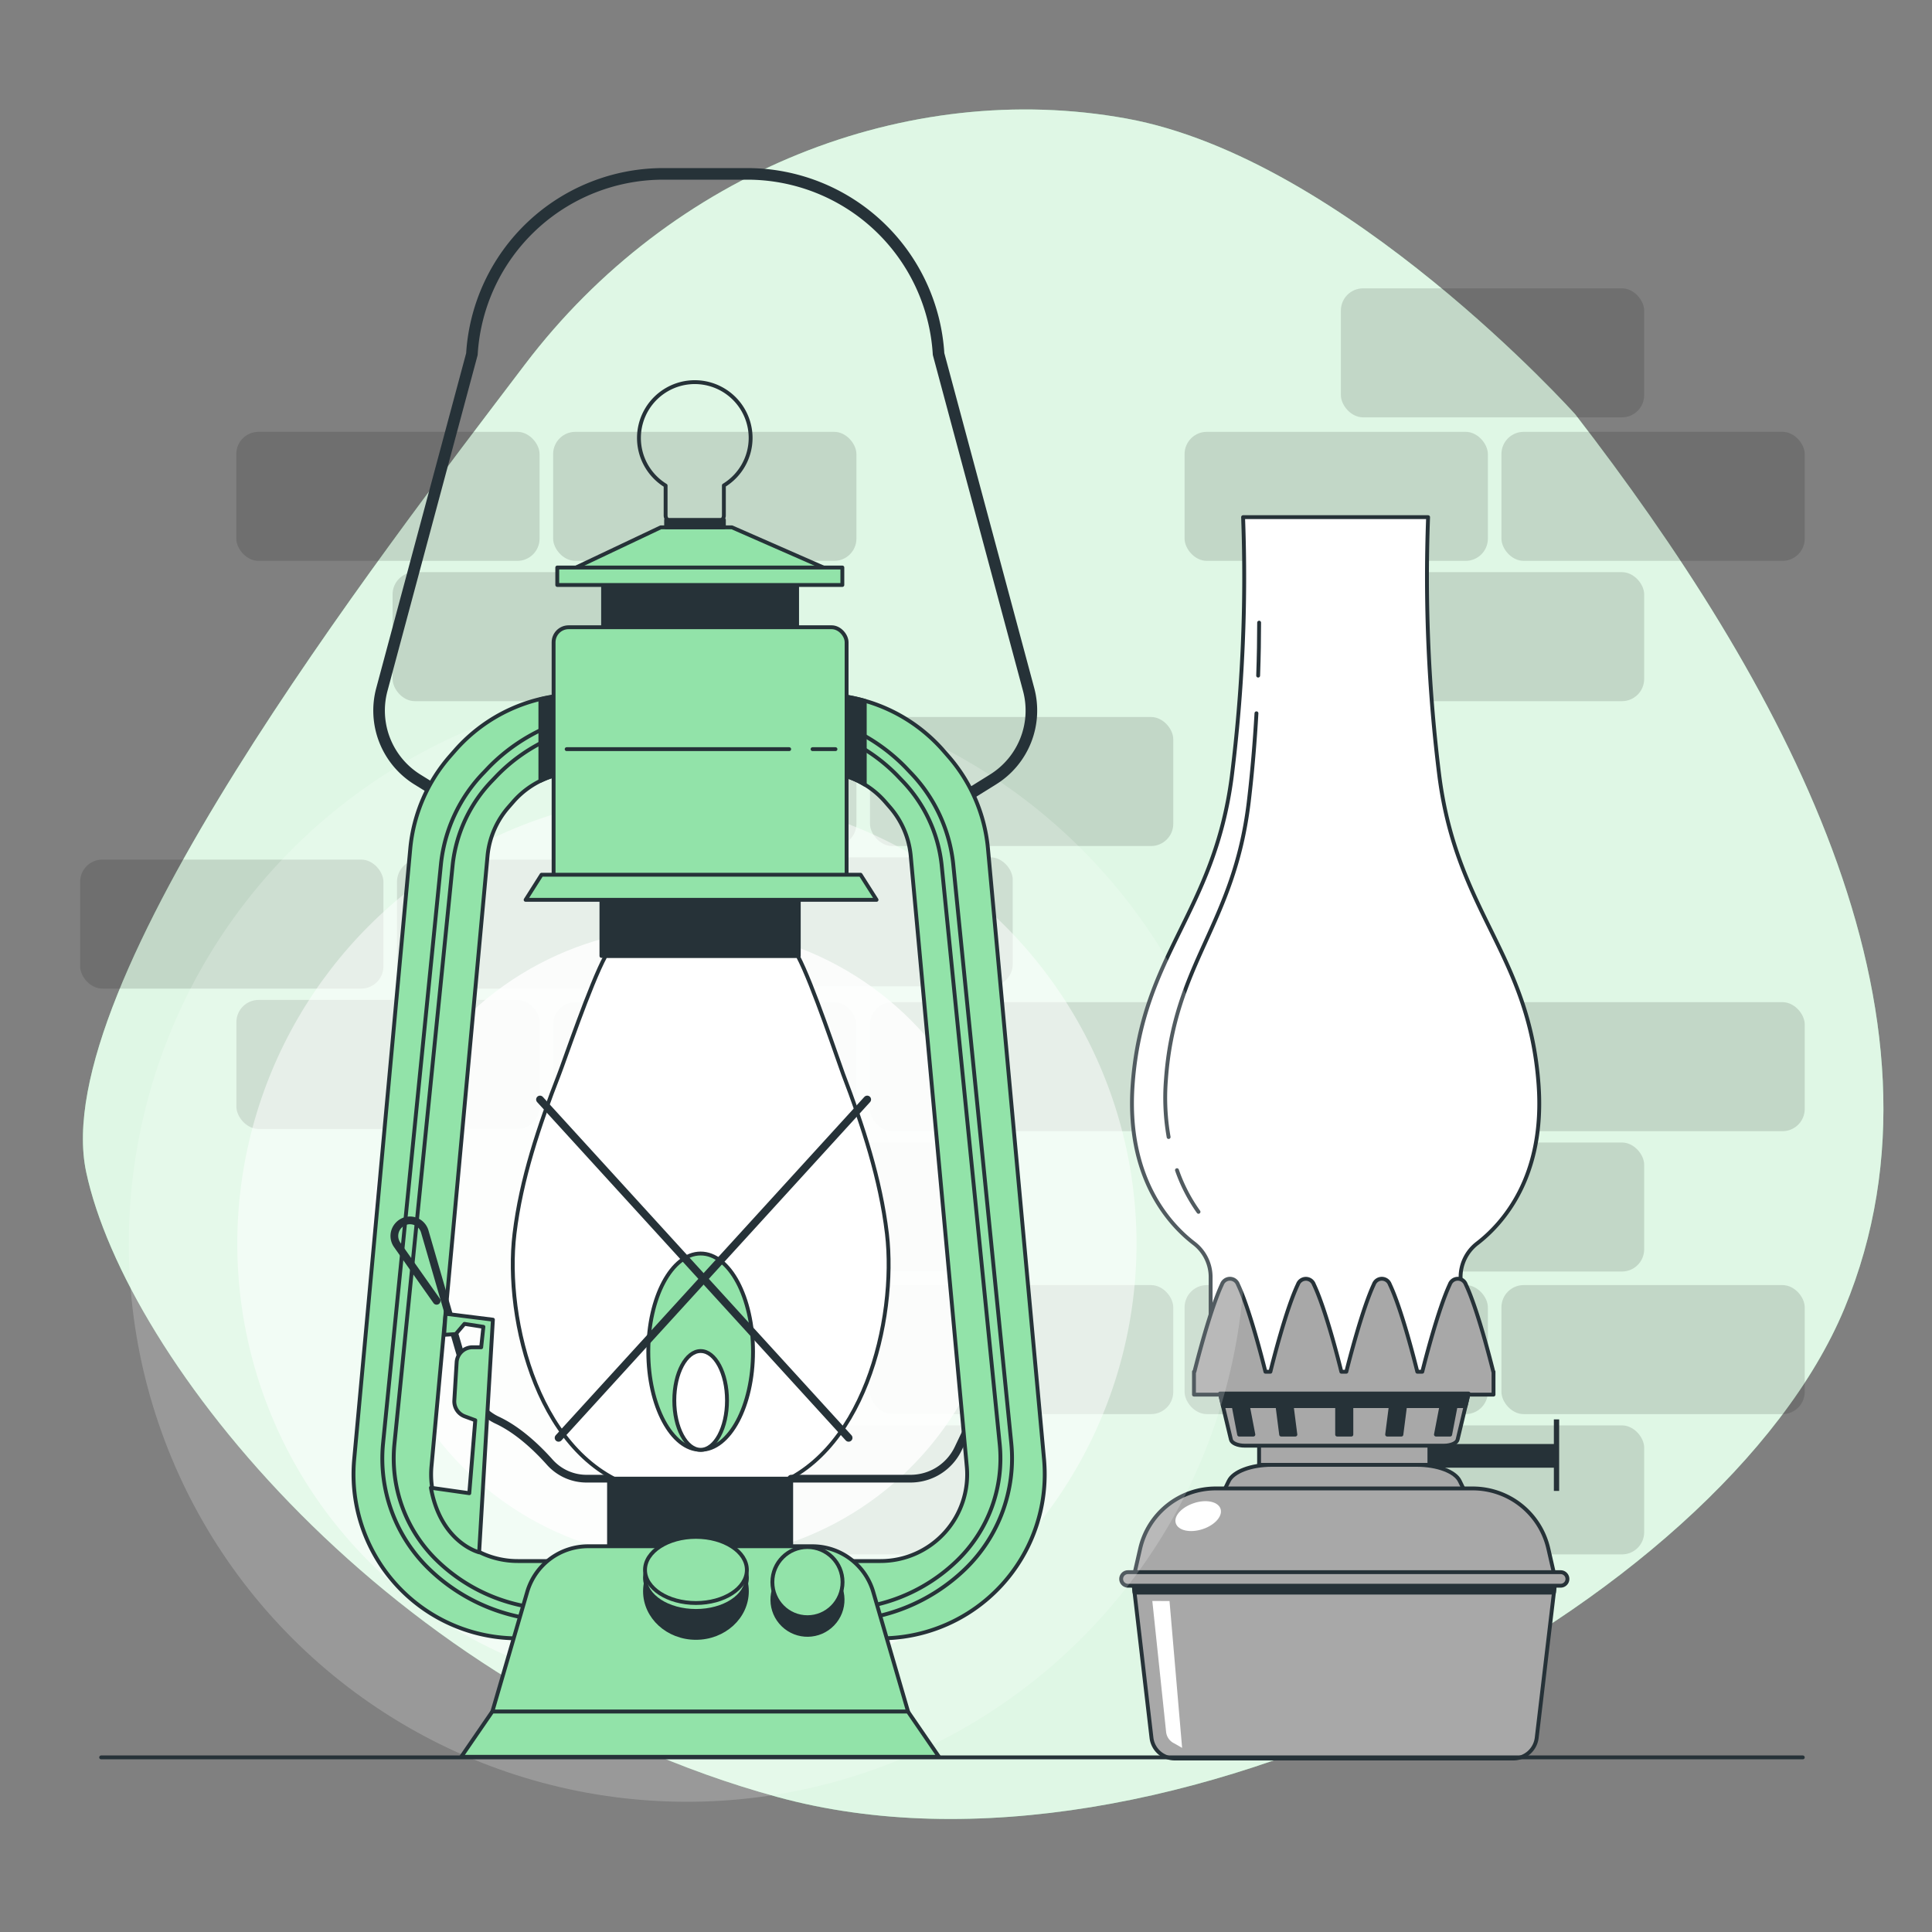 <svg xmlns="http://www.w3.org/2000/svg" viewBox="0 0 500 500"><rect x="0" y="0" width="500" height="500" fill="#808080" stroke="none"/><g id="background-simple"><path d="M407.67,107.23S348.31,41,291.54,30.68,173.7,44.44,135.85,94.33,12,255.18,22.31,303.35s78.27,134.19,178.91,161.72,244.29-49.89,276.12-126.45S460.14,175.19,407.67,107.23Z" style="fill:#92E3A9"></path><path d="M407.67,107.23S348.31,41,291.54,30.68,173.7,44.44,135.85,94.33,12,255.18,22.31,303.35s78.27,134.19,178.91,161.72,244.29-49.89,276.12-126.45S460.14,175.19,407.67,107.23Z" style="fill:#fff;opacity:0.7"></path></g><g id="Bricks"><rect x="306.57" y="111.76" width="78.49" height="33.39" rx="5.75" style="opacity:0.13"></rect><rect x="347.02" y="148.07" width="78.49" height="33.39" rx="5.75" style="opacity:0.13"></rect><rect x="347.02" y="74.62" width="78.49" height="33.39" rx="5.75" style="opacity:0.13"></rect><rect x="388.57" y="111.76" width="78.49" height="33.39" rx="5.75" style="opacity:0.13"></rect><rect x="61.15" y="111.76" width="78.49" height="33.39" rx="5.75" style="opacity:0.13"></rect><rect x="101.6" y="148.07" width="78.49" height="33.39" rx="5.75" style="opacity:0.13"></rect><rect x="143.15" y="111.76" width="78.49" height="33.39" rx="5.75" style="opacity:0.13"></rect><rect x="20.74" y="222.46" width="78.49" height="33.39" rx="5.75" style="opacity:0.13"></rect><rect x="61.18" y="258.78" width="78.49" height="33.39" rx="5.75" style="opacity:0.13"></rect><rect x="102.74" y="222.46" width="78.49" height="33.39" rx="5.75" style="opacity:0.13"></rect><rect x="143.15" y="185.56" width="78.49" height="33.39" rx="5.75" style="opacity:0.13"></rect><rect x="183.6" y="221.87" width="78.49" height="33.39" rx="5.75" style="opacity:0.13"></rect><rect x="225.15" y="185.56" width="78.49" height="33.39" rx="5.75" style="opacity:0.13"></rect><rect x="143.15" y="332.58" width="78.49" height="33.39" rx="5.75" style="opacity:0.13"></rect><rect x="183.6" y="368.89" width="78.49" height="33.39" rx="5.75" style="opacity:0.13"></rect><rect x="225.15" y="332.58" width="78.49" height="33.39" rx="5.75" style="opacity:0.13"></rect><rect x="306.57" y="259.36" width="78.49" height="33.39" rx="5.75" style="opacity:0.13"></rect><rect x="347.02" y="295.68" width="78.49" height="33.39" rx="5.75" style="opacity:0.13"></rect><rect x="388.57" y="259.36" width="78.49" height="33.39" rx="5.75" style="opacity:0.13"></rect><rect x="306.57" y="332.58" width="78.49" height="33.39" rx="5.75" style="opacity:0.13"></rect><rect x="347.02" y="368.89" width="78.49" height="33.39" rx="5.75" style="opacity:0.13"></rect><rect x="388.57" y="332.58" width="78.49" height="33.39" rx="5.75" style="opacity:0.13"></rect><rect x="143.15" y="259.36" width="78.49" height="33.39" rx="5.75" style="opacity:0.13"></rect><rect x="183.6" y="295.68" width="78.49" height="33.39" rx="5.75" style="opacity:0.13"></rect><rect x="225.15" y="259.36" width="78.49" height="33.39" rx="5.75" style="opacity:0.13"></rect></g><g id="oil-lamp-2"><rect x="365.69" y="374.2" width="36.67" height="5.14" style="fill:#263238;stroke:#263238;stroke-linecap:round;stroke-linejoin:round"></rect><path d="M402.62,408.19H293.16L298,449.73a6.07,6.07,0,0,0,6,5.37h87.7a6.09,6.09,0,0,0,6-5.37Z" style="fill:#a8a8a8;stroke:#263238;stroke-linecap:round;stroke-linejoin:round"></path><polygon points="402.16 412.17 402.56 408.68 293.22 408.68 293.62 412.17 402.16 412.17" style="fill:#263238;stroke:#263238;stroke-linecap:round;stroke-linejoin:round"></polygon><path d="M378.86,385.51H316.92l1.08-2.23c1.18-2.44,5.77-4.18,11.07-4.18h37.64c5.3,0,9.89,1.74,11.07,4.18Z" style="fill:#a8a8a8;stroke:#263238;stroke-linecap:round;stroke-linejoin:round"></path><path d="M402.62,409.16H293.16l1.91-8.36a20.06,20.06,0,0,1,19.56-15.59h66.52a20.06,20.06,0,0,1,19.56,15.59Z" style="fill:#a8a8a8;stroke:#263238;stroke-linecap:round;stroke-linejoin:round"></path><path d="M304.3,394.23c.6,1.87,3.68,2.56,6.88,1.53s5.3-3.39,4.7-5.26S312.2,387.94,309,389,303.69,392.36,304.3,394.23Z" style="fill:#fff"></path><path d="M298.22,414.33l3.56,33.84a3.71,3.71,0,0,0,2.08,3l2.07,1.18-3.26-38Z" style="fill:#fff"></path><path d="M403.91,406.88h-112a1.75,1.75,0,0,0-1.75,1.75h0a1.75,1.75,0,0,0,1.75,1.75h112a1.75,1.75,0,0,0,1.74-1.75h0A1.75,1.75,0,0,0,403.91,406.88Z" style="fill:#a8a8a8;stroke:#263238;stroke-linecap:round;stroke-linejoin:round"></path><rect x="325.85" y="373.89" width="44.08" height="5.21" style="fill:#a8a8a8;stroke:#263238;stroke-linecap:round;stroke-linejoin:round"></rect><path d="M380.07,360.65H315.72l2.85,11.94c.21.88,1.73,1.55,3.54,1.55h51.56c1.81,0,3.34-.67,3.55-1.55Z" style="fill:#a8a8a8;stroke:#263238;stroke-linecap:round;stroke-linejoin:round"></path><polygon points="371.62 371.27 375.3 371.27 377.1 361.9 373.42 361.9 371.62 371.27" style="fill:#263238;stroke:#263238;stroke-linecap:round;stroke-linejoin:round"></polygon><polygon points="362.68 371.27 358.99 371.27 360.19 361.9 363.88 361.9 362.68 371.27" style="fill:#263238;stroke:#263238;stroke-linecap:round;stroke-linejoin:round"></polygon><polygon points="324.37 371.27 320.69 371.27 318.89 361.9 322.57 361.9 324.37 371.27" style="fill:#263238;stroke:#263238;stroke-linecap:round;stroke-linejoin:round"></polygon><polygon points="331.56 371.27 335.24 371.27 334.04 361.9 330.36 361.9 331.56 371.27" style="fill:#263238;stroke:#263238;stroke-linecap:round;stroke-linejoin:round"></polygon><rect x="346.05" y="361.9" width="3.68" height="9.37" style="fill:#263238;stroke:#263238;stroke-linecap:round;stroke-linejoin:round"></rect><path d="M398.16,280.44c-2.52-33.61-21-44.11-25.63-79.39a414.94,414.94,0,0,1-2.94-67.21H321.71a414.94,414.94,0,0,1-2.94,67.21c-4.62,35.28-23.1,45.78-25.62,79.39-1.82,24.2,9.44,36.42,15.88,41.36a11,11,0,0,1,4.28,8.76V356l32.34-.42L378,356V330.56a11,11,0,0,1,4.28-8.76C388.71,316.86,400,304.64,398.16,280.44Z" style="fill:#fff;stroke:#263238;stroke-linecap:round;stroke-linejoin:round"></path><path d="M304.6,302.84a42.63,42.63,0,0,0,5.57,10.78" style="fill:none;stroke:#263238;stroke-linecap:round;stroke-linejoin:round"></path><path d="M325.17,184.6c-.41,7.21-1.05,15-2,23-3.86,32-19.33,41.52-21.44,72a58.72,58.72,0,0,0,.71,14.66" style="fill:none;stroke:#263238;stroke-linecap:round;stroke-linejoin:round"></path><path d="M325.86,161.14c0,4-.07,8.6-.25,13.71" style="fill:none;stroke:#263238;stroke-linecap:round;stroke-linejoin:round"></path><path d="M386.46,355c-.6-2.42-4.07-16.2-7.11-22.59a2.2,2.2,0,0,0-4.15,0c-3,6.39-6.51,20.17-7.11,22.59H366.8c-.6-2.42-4.06-16.2-7.11-22.59a2.2,2.2,0,0,0-4.15,0c-3,6.39-6.51,20.17-7.11,22.59h-1.29c-.59-2.42-4.06-16.2-7.11-22.59a2.2,2.2,0,0,0-4.14,0c-3.05,6.39-6.52,20.17-7.11,22.59h-1.29c-.6-2.42-4.07-16.2-7.11-22.59a2.2,2.2,0,0,0-4.15,0c-3,6.39-6.51,20.17-7.11,22.59H309v5.92h77.52V355Z" style="fill:#a8a8a8;stroke:#263238;stroke-linecap:round;stroke-linejoin:round"></path><polygon points="380.07 360.65 315.72 360.65 316.49 363.9 379.29 363.9 380.07 360.65" style="fill:#263238;stroke:#263238;stroke-linecap:round;stroke-linejoin:round"></polygon><rect x="402.14" y="367.34" width="1.37" height="18.51" style="fill:#263238"></rect></g><g id="oil-lamp-1"><circle cx="177.77" cy="321.86" r="144.43" transform="translate(-175.52 219.98) rotate(-45)" style="fill:#fff;opacity:0.2"></circle><circle cx="177.77" cy="321.86" r="116.36" transform="translate(-175.52 219.98) rotate(-45)" style="fill:#fff;opacity:0.5"></circle><circle cx="177.77" cy="321.86" r="81.89" transform="translate(-169.12 443.78) rotate(-80.45)" style="fill:#fff;opacity:0.83"></circle><path d="M238.09,213.49,257,201.72a21,21,0,0,0,9.2-23.31l-23.3-86.79A49.62,49.62,0,0,0,193.38,45H171.66a49.63,49.63,0,0,0-49.53,46.64l-23.3,86.79A21,21,0,0,0,108,201.72L127,213.49" style="fill:none;stroke:#263238;stroke-linecap:round;stroke-linejoin:round;stroke-width:3px"></path><rect x="155.65" y="232.02" width="51.07" height="15.37" style="fill:#263238;stroke:#263238;stroke-linecap:round;stroke-linejoin:round"></rect><path d="M218.21,278c-1.14-3-7.9-23.38-11.72-30.56H156.7c-3.91,7.18-10.81,27.56-12,30.56-5.2,13.33-9.85,27.1-11.55,41.3-2.66,22.21,6.25,59.33,33,66.16H198v-.22c25.57-7.31,34.12-43.93,31.54-65.94C227.84,305.05,223.29,291.28,218.21,278Z" style="fill:#fff;stroke:#263238;stroke-linecap:round;stroke-linejoin:round"></path><path d="M154.48,424H134A42.47,42.47,0,0,1,91.69,377.4l14.5-157.91a42.32,42.32,0,0,1,10.31-23.83l1.23-1.4a42.45,42.45,0,0,1,32-14.51h3.94a10,10,0,0,1,0,20.05h-3.94a22.42,22.42,0,0,0-16.88,7.66l-1.22,1.4a22.33,22.33,0,0,0-5.45,12.58l-14.5,157.92A22.43,22.43,0,0,0,134,404h20.51a10,10,0,1,1,0,20Z" style="fill:#92E3A9;stroke:#263238;stroke-linecap:round;stroke-linejoin:round"></path><path d="M149.38,419.45h-4.92A47.72,47.72,0,0,1,111,406a39.82,39.82,0,0,1-11.86-32.49l15-150.09a40,40,0,0,1,11.11-23.53l1.27-1.34A47.45,47.45,0,0,1,159,184.31a1.5,1.5,0,1,1,.11,3,44.48,44.48,0,0,0-30.38,13.3l-1.27,1.33a37.06,37.06,0,0,0-10.3,21.77L102.07,373.78a36.86,36.86,0,0,0,11,30.06,44.67,44.67,0,0,0,31.39,12.61h4.92a1.5,1.5,0,0,1,0,3Z" style="fill:#92E3A9;stroke:#263238;stroke-linecap:round;stroke-linejoin:round"></path><path d="M139.85,202.08a22.4,22.4,0,0,1,8.66-2.25v-20a41.59,41.59,0,0,0-8.66,1.14Z" style="fill:#263238;stroke:#263238;stroke-linecap:round;stroke-linejoin:round"></path><path d="M204.76,382.68h30.86a13.79,13.79,0,0,0,6.39-1.57h0a13.69,13.69,0,0,0,6-6.27l3.07-6.44" style="fill:none;stroke:#263238;stroke-linecap:round;stroke-linejoin:round;stroke-width:2px"></path><path d="M207.39,424H227.9a42.46,42.46,0,0,0,42.27-46.62l-14.5-157.91a42.18,42.18,0,0,0-10.31-23.83l-1.22-1.4a42.49,42.49,0,0,0-32-14.51h-3.93a10,10,0,1,0,0,20.05h3.93a22.44,22.44,0,0,1,16.89,7.66l1.22,1.4a22.31,22.31,0,0,1,5.44,12.58l14.5,157.92A22.42,22.42,0,0,1,227.9,404H207.39a10,10,0,0,0,0,20Z" style="fill:#92E3A9;stroke:#263238;stroke-linecap:round;stroke-linejoin:round"></path><path d="M211.43,419.45h4.92A47.69,47.69,0,0,0,249.85,406a39.83,39.83,0,0,0,11.87-32.49L246.67,223.39a40.14,40.14,0,0,0-11.11-23.53l-1.27-1.34a47.47,47.47,0,0,0-32.45-14.21,1.5,1.5,0,1,0-.11,3,44.5,44.5,0,0,1,30.39,13.3l1.27,1.33a37.1,37.1,0,0,1,10.29,21.77l15.05,150.08a36.8,36.8,0,0,1-11,30.06,44.63,44.63,0,0,1-31.38,12.61h-4.92a1.5,1.5,0,0,0,0,3Z" style="fill:#92E3A9;stroke:#263238;stroke-linecap:round;stroke-linejoin:round"></path><path d="M213.8,199.86a22.36,22.36,0,0,1,10,3.19V181.38a42.33,42.33,0,0,0-10-1.58Z" style="fill:#263238;stroke:#263238;stroke-linecap:round;stroke-linejoin:round"></path><path d="M194.88,349.81c0,14-6.07,25.4-13.55,25.4s-13.55-11.37-13.55-25.4,6.07-25.4,13.55-25.4S194.88,335.78,194.88,349.81Z" style="fill:#92E3A9;stroke:#263238;stroke-linecap:round;stroke-linejoin:round"></path><path d="M188.15,362.43c0,7.06-3.06,12.78-6.82,12.78s-6.82-5.72-6.82-12.78,3.06-12.78,6.82-12.78S188.15,355.37,188.15,362.43Z" style="fill:#fff;stroke:#263238;stroke-linecap:round;stroke-linejoin:round"></path><line x1="224.43" y1="284.55" x2="144.56" y2="372.11" style="fill:#fff;stroke:#263238;stroke-linecap:round;stroke-linejoin:round;stroke-width:2px"></line><line x1="139.75" y1="284.55" x2="219.62" y2="372.11" style="fill:#fff;stroke:#263238;stroke-linecap:round;stroke-linejoin:round;stroke-width:2px"></line><rect x="157.62" y="382.68" width="47.14" height="18" style="fill:#263238;stroke:#263238;stroke-linecap:round;stroke-linejoin:round"></rect><rect x="156.08" y="149.66" width="50.21" height="12.3" style="fill:#263238;stroke:#263238;stroke-linecap:round;stroke-linejoin:round"></rect><path d="M215.44,147.89l-26-11.41H171l-24.13,11.43a1.48,1.48,0,0,0,.63,2.82h67.3A1.48,1.48,0,0,0,215.44,147.89Z" style="fill:#92E3A9;stroke:#263238;stroke-linecap:round;stroke-linejoin:round"></path><rect x="143.27" y="162.33" width="75.83" height="69.69" rx="3.89" style="fill:#92E3A9;stroke:#263238;stroke-linecap:round;stroke-linejoin:round"></rect><line x1="210.29" y1="193.88" x2="216.22" y2="193.88" style="fill:none;stroke:#263238;stroke-linecap:round;stroke-linejoin:round"></line><line x1="146.65" y1="193.88" x2="204.24" y2="193.88" style="fill:none;stroke:#263238;stroke-linecap:round;stroke-linejoin:round"></line><polygon points="226.85 232.88 136.03 232.88 140.15 226.38 222.72 226.38 226.85 232.88" style="fill:#92E3A9;stroke:#263238;stroke-linecap:round;stroke-linejoin:round"></polygon><rect x="144.22" y="146.87" width="73.78" height="4.52" style="fill:#92E3A9;stroke:#263238;stroke-linecap:round;stroke-linejoin:round"></rect><path d="M194.26,113.35a14.45,14.45,0,1,0-22,12.32v7.75A1.62,1.62,0,0,0,173.9,135h11.82a1.61,1.61,0,0,0,1.62-1.62v-7.75A14.42,14.42,0,0,0,194.26,113.35Z" style="fill:none;stroke:#263238;stroke-linecap:round;stroke-linejoin:round"></path><rect x="172.39" y="134.55" width="14.95" height="1.93" style="fill:#263238;stroke:#263238;stroke-linecap:round;stroke-linejoin:round"></rect><polygon points="127.43 442.92 119.37 454.66 243.01 454.66 234.95 442.92 127.43 442.92" style="fill:#92E3A9;stroke:#263238;stroke-linecap:round;stroke-linejoin:round"></polygon><path d="M235,442.92H127.43l9-30.9a16.43,16.43,0,0,1,15.77-11.85h58A16.41,16.41,0,0,1,226,412Z" style="fill:#92E3A9;stroke:#263238;stroke-linecap:round;stroke-linejoin:round"></path><ellipse cx="180.11" cy="411.82" rx="13.18" ry="12.06" style="fill:#263238;stroke:#263238;stroke-linecap:round;stroke-linejoin:round"></ellipse><ellipse cx="180.11" cy="408.35" rx="13.18" ry="8.56" style="fill:#92E3A9;stroke:#263238;stroke-linecap:round;stroke-linejoin:round"></ellipse><ellipse cx="180.11" cy="406.3" rx="13.18" ry="8.56" style="fill:#92E3A9;stroke:#263238;stroke-linecap:round;stroke-linejoin:round"></ellipse><circle cx="208.97" cy="414.05" r="9.08" transform="translate(-233.79 275.94) rotate(-45.9)" style="fill:#263238;stroke:#263238;stroke-linecap:round;stroke-linejoin:round"></circle><circle cx="208.97" cy="409.45" r="9.08" style="fill:#92E3A9;stroke:#263238;stroke-linecap:round;stroke-linejoin:round"></circle><path d="M157.62,382.68h-5.79a12.75,12.75,0,0,1-9.52-4.23c-3.11-3.49-8-8.26-13.57-10.88a13,13,0,0,1-7-8.1l-11.8-40.72a4,4,0,0,0-6.79-1.63h0a4,4,0,0,0-.35,5.06L113,336.65" style="fill:none;stroke:#263238;stroke-linecap:round;stroke-linejoin:round;stroke-width:2px"></path><path d="M115.32,340l12.24,1.53L124,401.74s-9.93-2.43-12.48-16.71l9.93,1.41L123,367.56l-2.7-1a4.14,4.14,0,0,1-2.72-4.15l.6-9.85a4.13,4.13,0,0,1,4.13-3.89h2.22l.57-5.29-4.9-.76-2.26,2.64-3,.19Z" style="fill:#92E3A9;stroke:#263238;stroke-linecap:round;stroke-linejoin:round"></path></g><g id="Table"><line x1="26.18" y1="454.81" x2="466.56" y2="454.81" style="fill:none;stroke:#263238;stroke-linecap:round;stroke-linejoin:round"></line></g></svg>
